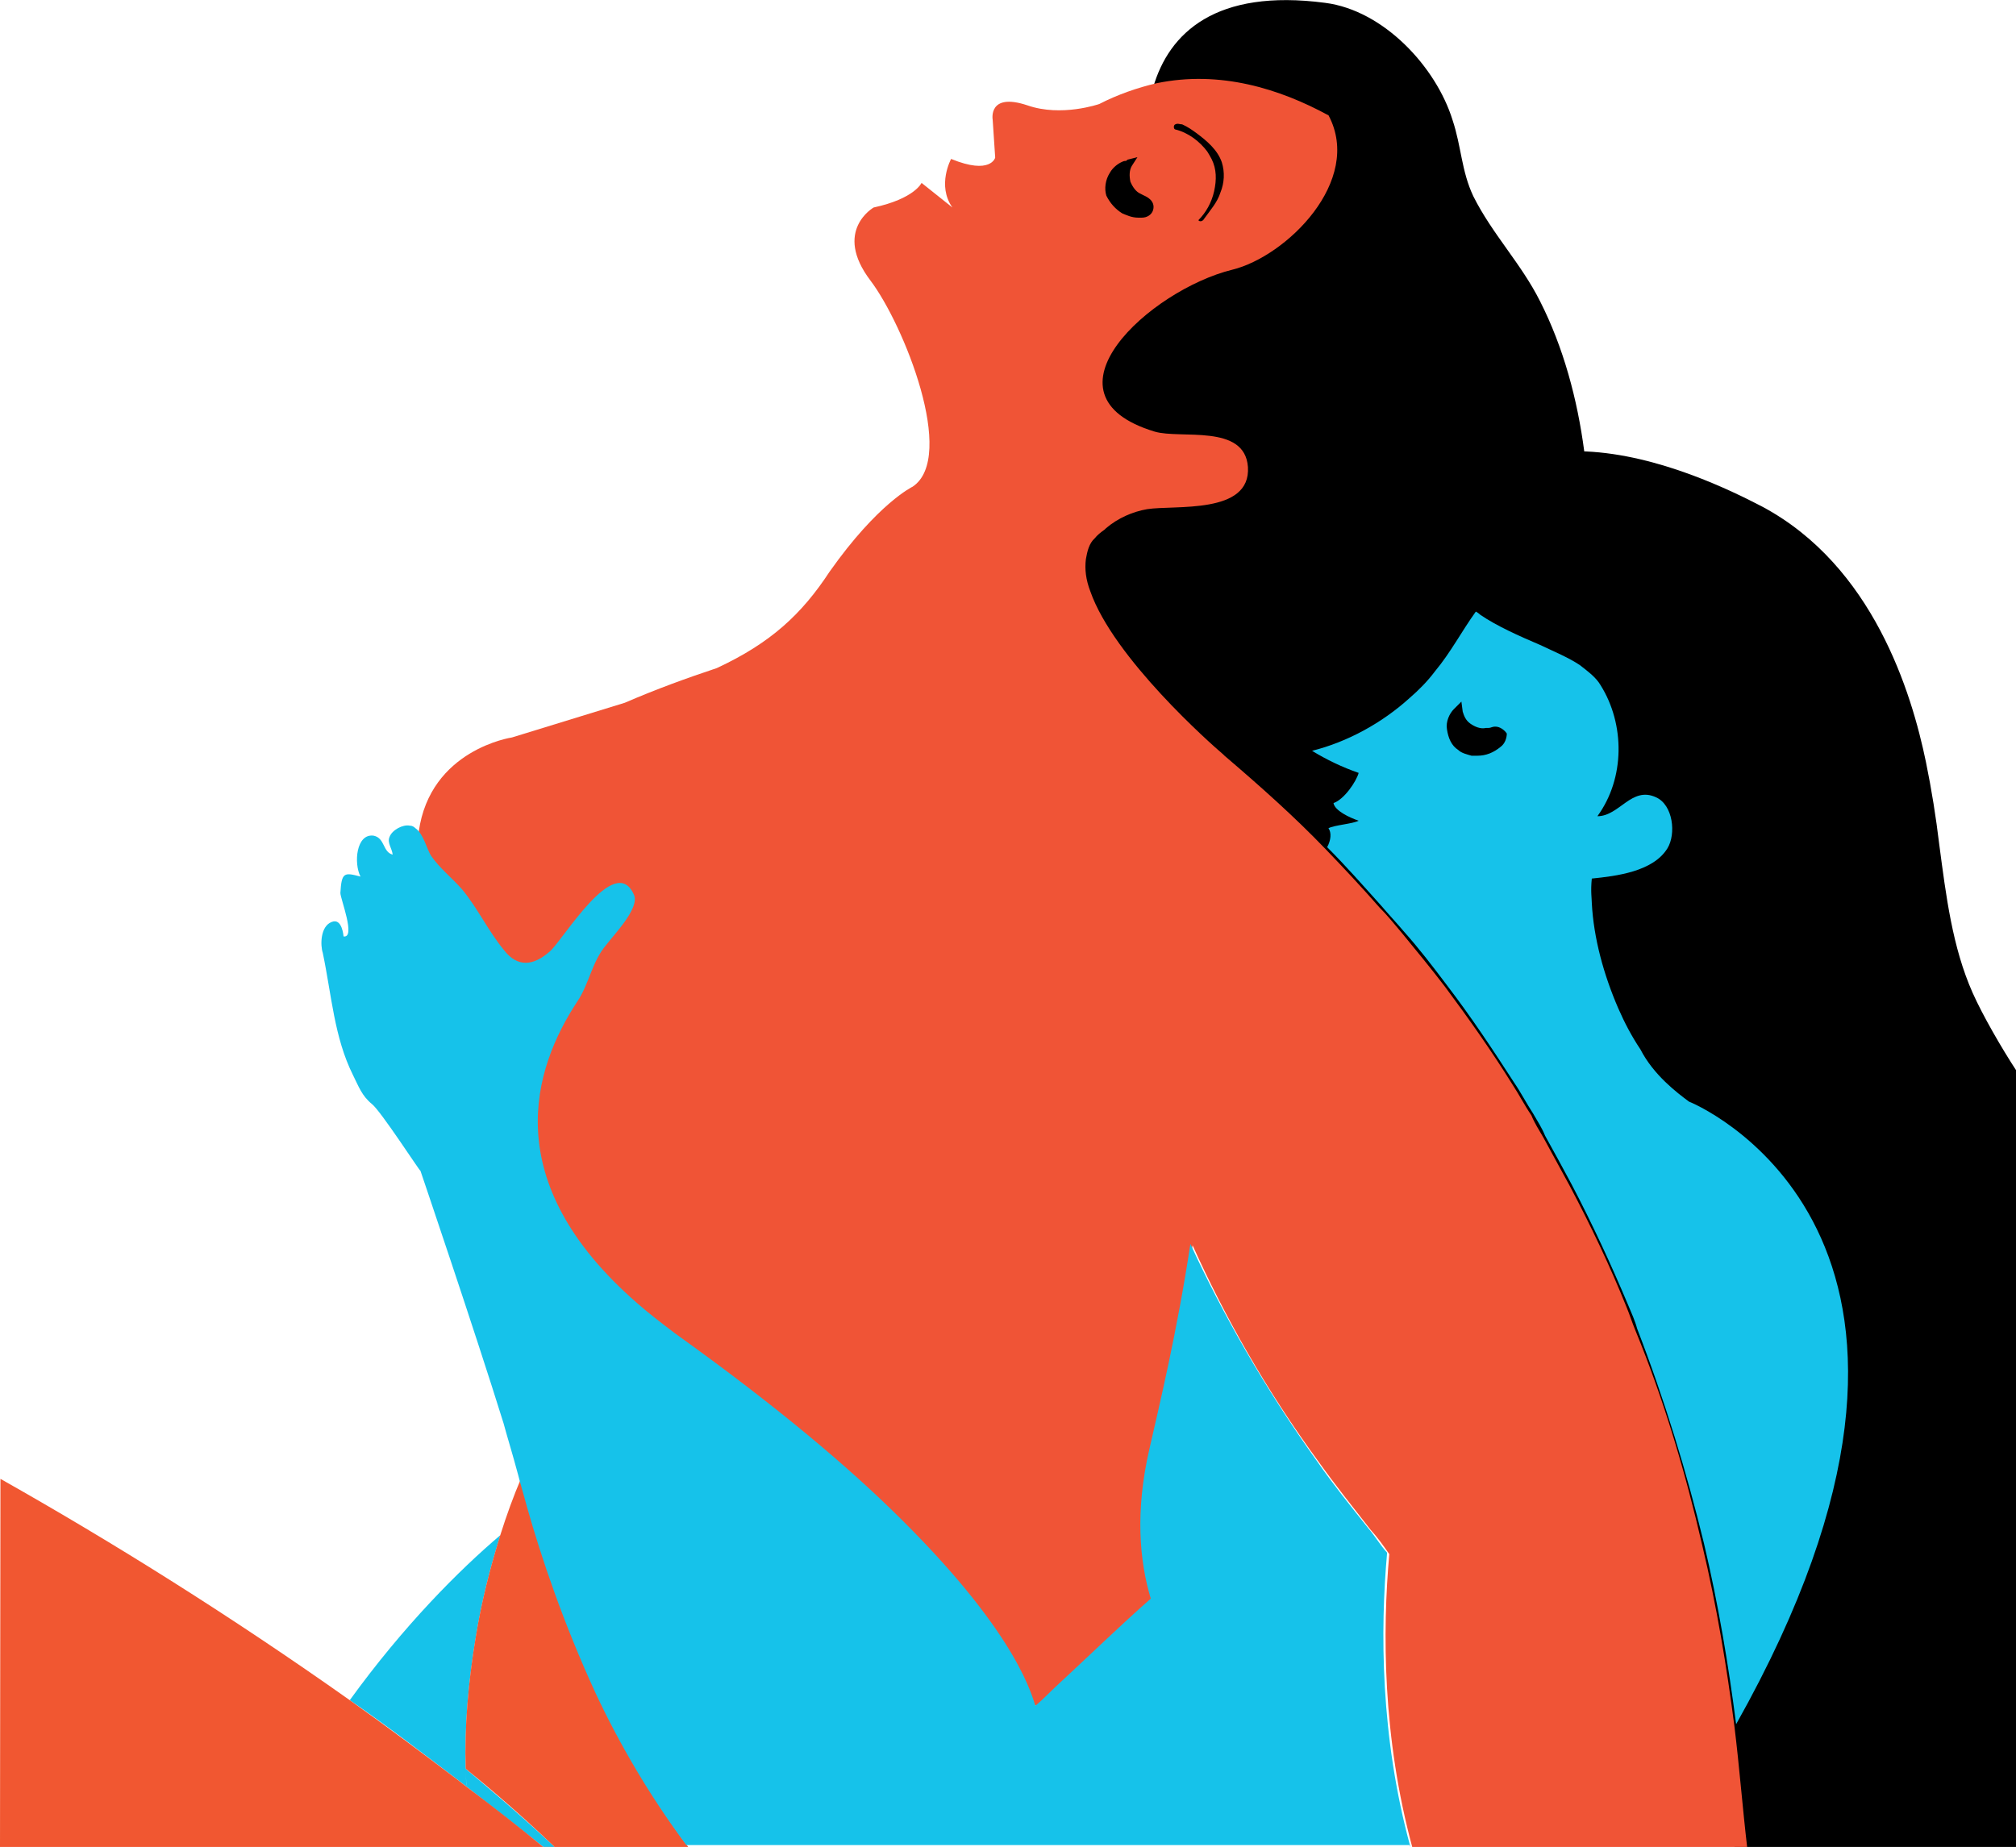<?xml version="1.0" encoding="utf-8"?>
<!-- Generator: Adobe Illustrator 18.1.1, SVG Export Plug-In . SVG Version: 6.00 Build 0)  -->
<svg version="1.1" id="about2" xmlns="http://www.w3.org/2000/svg" xmlns:xlink="http://www.w3.org/1999/xlink" x="0px" y="0px"
	 viewBox="1238.4 1191.5 1842.6 1688.5" enable-background="new 1238.4 1191.5 1842.6 1688.5" preserveAspectRatio="xMidYMax meet" xml:space="preserve">
<g id="_x31_">
	<g>
		<path d="M2824.1,2880H3081v-710.2c-13.2-20.2-30.5-50.1-39.7-70.8c-18.4-41.5-24.2-88.1-30.5-135.9c-2.9-24.2-6.9-49.5-12.1-74.9
			c-13.2-63.9-48.4-179.1-149.2-233.3c-27.6-14.4-95-47.8-161.9-50.7c0,0,0,0-1.2,0c-6.3-47.8-19-95-40.3-137.1
			c-17.3-34.6-43.8-61.6-61.1-96.2c-10.9-23-10.9-45.5-19-69.7c-15-48.4-62.8-100.2-116.4-107.1c-100.2-13.2-142.8,27.6-157.2,77.2
			C1795.4,1804.6,2824.1,2880,2824.1,2880z"/>
		<path id="red_eye" d="M2289.6,1373.2c-2.3-1.2-4-2.3-5.2-2.9l-2.3-1.2c-4-2.3-6.9-6.3-9.2-10.9c-2.3-5.2-1.2-10.4,1.2-14.4
			l5.2-8.1l-9.2,2.3c-1.2,0-2.3,0-2.9,1.2l0,0c-5.2,2.3-10.4,5.2-13.2,10.9c-4,6.3-5.2,14.4-2.9,21.3c2.3,6.9,6.9,12.1,13.2,16.1
			l0,0c5.2,2.3,10.4,4,16.1,4c1.2,0,2.3,0,2.9,0c5.2-1.2,9.2-2.9,10.4-6.9C2294.2,1380.1,2292.5,1376.1,2289.6,1373.2z"/>
		<path id="red_eyebrow" d="M2312.6,1309.8c10.9,2.9,22.5,10.9,29.4,20.2c2.3,2.3,2.9,5.2,4,6.9c4,9.2,5.2,20.2,2.3,29.4
			c-2.3,10.4-6.9,19-14.4,26.5c1.2,2.3,4,0,5.2-1.2c6.3-6.9,10.9-15,15-24.2c2.9-9.2,4-19,1.2-27.6c-4-10.9-14.4-19-23-26.5
			c-4-2.9-9.2-6.3-13.2-8.1c-2.3-1.2-4-1.2-6.3,0C2310.9,1305.8,2310.9,1309.2,2312.6,1309.8z"/>
		<path id="blue_eye" d="M2613.9,1862.2c-1.2-4-5.2-6.3-10.4-6.3c-2.3,0-4,0-6.3,1.2c-1.2,0-1.2,0-2.3,0
			c-5.2,1.2-9.2-1.2-13.2-2.9l0,0c-4-2.9-6.3-6.9-6.9-10.9l-1.2-9.2l-6.9,6.9c-5.2,5.2-6.9,10.9-6.3,18.4c1.2,8.1,4,15,10.4,19
			c2.9,2.9,8.1,4,12.1,5.2l0,0c2.3,0,2.9,0,5.2,0c8.1,0,15-2.9,21.3-8.1C2613.9,1871.4,2615.6,1866.2,2613.9,1862.2z"/>
		<path id="blue_hand" fill="#16C2EA" d="M1664.1,2808.6c0,5.2,0,10.4,1.2,16.1C1664.1,2820.1,1664.1,2813.8,1664.1,2808.6
			c-1.2,0-1.2-1.2-1.2-1.2S1662.9,2808.6,1664.1,2808.6c-1.2-38.6,2.3-78.9,9.2-120.4c5.2-32.3,13.2-63.9,22.5-93.3
			c-37.4,31.7-88.1,82.4-137.7,150.9c33.4,23,65.7,47.8,99.1,73.2l2.3-14.4l0,0l0,0l-2.3,14.4c2.9,2.3,5.2,4,8.1,6.3
			c23,17.9,46.7,36.3,69.7,54.7h10.4C1707.8,2844.9,1676.2,2818.9,1664.1,2808.6z"/>
		<path id="blue_face" fill="#16C2EA" d="M2782.1,2198.6c-10.9-8.1-32.3-24.2-44.4-47.8c-8.1-12.1-14.4-24.2-20.2-37.4
			c-13.2-30.5-22.5-63.9-24.2-96.2c0-4-1.2-10.9,0-22.5c22.5-2.3,55.9-6.3,69.1-27.6c8.1-13.2,5.2-39.7-10.4-46.7
			c-22.5-10.4-33.4,17.3-53.6,17.3c25.3-34.6,25.3-84.1,2.9-119.8c-4-6.9-10.9-12.1-19-18.4c-10.4-6.9-23-12.1-36.3-18.4
			c-19-8.1-39.7-17.3-54.7-27.6c-1.2-1.2-2.9-2.3-4-2.9c-13.2,18.4-23,37.4-37.4,54.7c-6.9,9.2-15,17.3-23,24.2
			c-25.3,23-57,40.3-89.3,48.4c13.2,8.1,27.6,15,42.6,20.2c-2.3,8.1-13.2,24.2-23,27.6c1.2,6.9,14.4,13.2,23,16.1
			c-5.2,2.9-22.5,4-27.6,6.9c2.9,4,2.3,10.9-1.2,17.3c17.3,17.3,33.4,35.7,49.5,53.6c6.9,8.1,14.4,16.1,20.2,23
			c14.4,16.1,27.6,33.4,39.7,49.5c22.5,29.4,42.6,59.9,61.6,89.3c6.3,9.2,10.9,18.4,17.3,28.2c4,6.9,8.1,13.2,10.9,20.2
			c8.1,14.4,16.1,29.4,24.2,44.4c19,36.3,36.3,73.7,51.8,110.6c2.9,6.9,6.3,14.4,8.1,21.3c25.3,65.7,45.5,131.9,61.1,196.4
			c13.2,55.9,22.5,111.7,29.4,165.3C3069.5,2333.4,2802.2,2206.7,2782.1,2198.6z M2609.9,1874.3c-6.3,5.2-13.2,8.1-21.3,8.1l0,0
			c-2.3,0-2.9,0-5.2,0c-4-1.2-9.2-2.3-12.1-5.2c-6.3-4-9.2-10.9-10.4-19c-1.2-6.9,2.3-14.4,6.3-18.4l6.9-6.9l1.2,9.2
			c1.2,4,2.9,8.1,6.9,10.9s9.2,5.2,14.4,4c1.2,0,1.2,0,2.3,0c2.3,0,2.9-1.2,6.3-1.2l0,0c4,0,8.1,2.9,10.4,6.3
			C2615.6,1866.2,2613.9,1871.4,2609.9,1874.3z"/>
		<path id="red_body" fill="#F05436" d="M2823.6,2769.4c-6.9-53.6-16.1-109.4-29.4-165.3c-15-65.1-34.6-131.9-61.1-196.4
			c-2.9-6.9-5.2-14.4-8.1-21.3c-15-37.4-32.3-73.7-51.8-110.6c-8.1-15-16.1-29.4-24.2-44.4c-4-6.9-8.1-13.2-10.9-20.2
			c-6.3-9.2-10.9-18.4-17.3-28.2c-19-30.5-39.7-59.9-61.6-89.3c-13.2-17.3-26.5-33.4-39.7-49.5c-6.9-8.1-13.2-16.1-20.2-23
			c-16.1-18.4-32.3-35.7-49.5-53.6c-28.2-29.4-59.9-57.6-92.2-85.2l0,0l-1.2-1.2l0,0l0,0c-10.9-9.2-100.2-88.1-121.5-149.2
			c-4-10.4-5.2-20.2-4-29.4c1.2-6.9,2.9-14.4,8.1-19c2.3-2.9,5.2-5.2,9.2-8.1l1.2-1.2c10.9-9.2,24.2-15,37.4-17.3
			c25.3-4,95,5.2,92.2-38.6c-2.9-39.7-61.6-25.3-85.2-32.3c-110.6-33.4-4-129.6,70.8-148c49.5-12.1,119.8-81.2,88.1-141.1
			c-44.4-24.2-99.1-41.5-157.2-29.4c-17.3,4-35.7,10.4-52.4,19c0,0-34.6,12.1-65.7,1.2c-36.3-12.1-31.7,13.2-31.7,13.2l2.3,34.6
			c0,0-4,16.1-40.3,1.2c0,0-13.2,24.2,1.2,44.4l-28.2-22.5c0,0-6.3,14.4-43.8,22.5c0,0-37.4,21.3-2.9,66.8
			c30.5,40.3,78.9,161.3,38.6,188.4c0,0-31.7,15-76,77.8c-25.3,38.6-53.6,65.1-103.1,88.1c-27.6,9.2-54.7,19-84.1,31.7l-103.1,31.7
			c0,0-74.9,10.9-85.2,86.4c6.9,6.3,44.4,451,173.4,562.2c10.4,9.2,389.4,233.3,392.3,237.9c6.9-6.9,13.2-13.2,20.2-19
			c29.4-28.2,57.6-54.7,85.2-78.9c-10.4-34.6-13.2-80.1-1.2-137.1c9.2-40.3,25.3-107.1,37.4-187.2c29.4,65.1,66.8,131.9,115.8,198.7
			c14.4,20.2,30.5,40.3,46.7,61.1c6.3,6.9,12.1,15,17.3,22.5c-6.3,70.3-6.3,167.6,21.3,269h305.9
			C2831,2843.7,2828.2,2806.8,2823.6,2769.4z M2312.6,1305.2c2.3-1.2,4,0,6.3,0c5.2,2.3,9.2,5.2,13.2,8.1c9.2,6.9,19,15,23,26.5
			c2.9,9.2,2.3,19-1.2,27.6c-2.9,9.2-9.2,16.1-15,24.2c-1.2,2.3-4,2.9-5.2,1.2c6.9-6.9,12.1-16.1,14.4-26.5
			c2.3-10.4,2.3-20.2-2.3-29.4c-1.2-2.3-2.9-5.2-4-6.9c-6.9-9.2-17.3-17.3-29.4-20.2C2310.9,1309.2,2310.9,1305.8,2312.6,1305.2z
			 M2252.7,1349.6c2.9-5.2,8.1-9.2,13.2-10.9c1.2,0,2.3,0,2.9-1.2l9.2-2.3l-5.2,8.1c-2.3,4-2.3,9.2-1.2,14.4
			c2.3,5.2,5.2,9.2,9.2,10.9l2.3,1.2c2.3,1.2,2.9,1.2,5.2,2.9c4,2.9,5.2,6.9,4,10.9c-1.2,4-5.2,6.9-10.4,6.9c-1.2,0-2.3,0-2.9,0l0,0
			c-6.3,0-10.9-2.3-15-4c-6.3-4-10.9-9.2-14.4-16.1C2247.6,1364,2248.7,1355.9,2252.7,1349.6z M2533.8,2365.1
			C2532.7,2366.8,2532.7,2366.8,2533.8,2365.1L2533.8,2365.1z"/>
		<path id="red_body_2" fill="#F15731" d="M1238.4,2880h629c-33.4-44.9-60.5-92.2-81.8-137.1c-30.5-63.9-49.5-123.8-62.8-170.5
			c-2.9-10.4-6.3-20.2-8.1-29.4c-6.9,16.1-13.2,33.4-19,51.8c-9.2,29.4-17.3,61.1-22.5,93.3c-6.9,41.5-10.4,82.4-9.2,120.4
			c12.1,9.8,43.8,35.7,81.2,71.4h-10.4c-23-19-46.7-37.4-69.7-54.7c-2.9-2.3-5.2-4-8.1-6.3c-33.4-25.3-65.7-49.5-99.1-73.2
			c-108.3-76.6-216-144-319.1-202.2"/>
		<path id="hand" fill="#16C2EA" d="M2527.5,2880c-27.6-100.8-27.6-198.7-21.3-269c-6.3-6.9-10.9-15-17.3-22.5
			c-16.1-20.2-32.3-40.3-46.7-61.1c-47.8-66.8-86.4-134.8-115.8-198.7c-12.1,80.1-28.2,146.9-37.4,187.2
			c-13.2,57-9.2,102.5,1.2,137.1c-27.6,24.2-54.7,50.7-85.2,78.9c-6.9,6.3-13.2,13.2-20.2,19c-2.9-6.3-13.2-61.6-121.5-169.3
			c-47.8-47.8-114.6-104.3-207.9-171.1c-12.1-9.2-24.2-18.4-34.6-27.6c-128.4-111.7-95-214.8-54.7-275.9
			c10.9-16.1,13.2-36.3,26.5-51.8c6.9-9.2,30.5-33.4,25.3-45.5c-17.3-40.3-65.7,42.6-77.2,51.8c-15,13.2-29.4,14.4-41.5-1.2
			c-14.4-17.3-24.2-38.6-38.6-55.9c-9.2-10.4-20.2-19-28.2-30.5c-4-6.3-6.9-20.2-14.4-25.3c-1.2-1.2-2.9-2.3-5.2-2.3
			c-6.3-1.2-16.1,4-18.4,10.4c-2.3,5.2,2.3,10.4,2.9,16.1c-9.2-2.3-6.9-15-17.3-17.3c-16.1-2.3-18.4,25.3-12.1,37.4
			c-15-4-17.3-4-18.4,15c0,5.2,14.4,41.5,2.9,39.7c0,0-1.2-17.3-10.9-13.2c-10.4,4-10.4,21.3-8.1,28.2
			c8.1,38.6,10.4,77.2,27.6,111.7c5.2,10.4,8.1,19,17.3,26.5c8.1,6.3,43.8,61.6,44.4,61.1c0,0,49.5,145.7,76,231
			c2.9,10.9,8.1,27.6,13.2,46.7c2.3,9.2,5.2,18.4,8.1,29.4c13.2,46.7,33.4,106.6,62.8,170.5c21.3,45.5,49,93.3,82.9,138.8h661.8
			V2880z"/>
	</g>
</g>
</svg>
